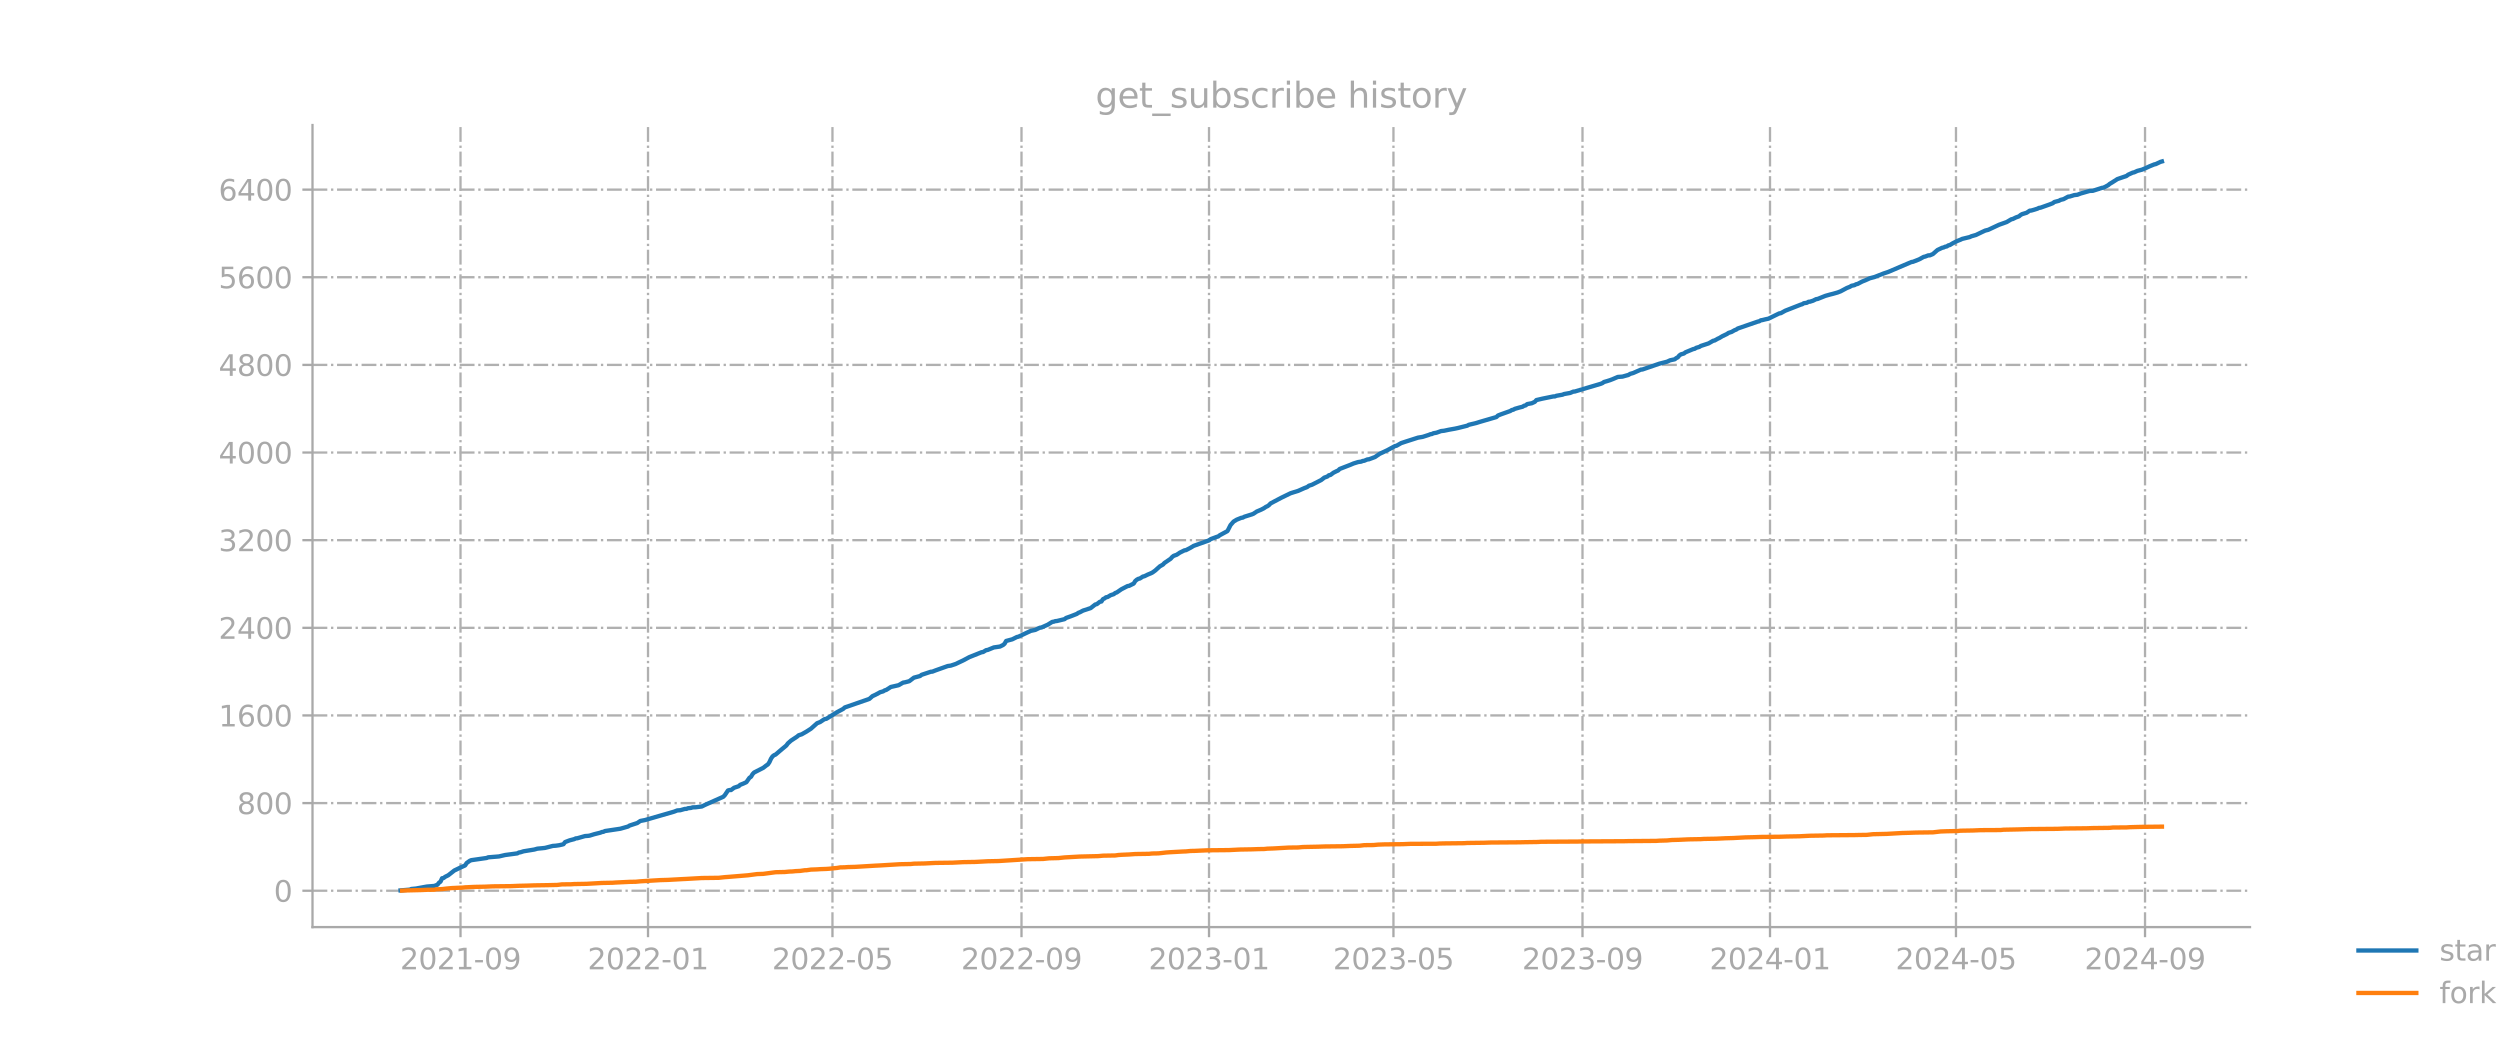 <?xml version="1.0" encoding="utf-8" standalone="no"?>
<!DOCTYPE svg PUBLIC "-//W3C//DTD SVG 1.1//EN"
  "http://www.w3.org/Graphics/SVG/1.1/DTD/svg11.dtd">
<svg xmlns:xlink="http://www.w3.org/1999/xlink" width="864pt" height="360pt" viewBox="0 0 864 360" xmlns="http://www.w3.org/2000/svg" version="1.1">
 <defs>
  <style type="text/css">*{stroke-linejoin: round; stroke-linecap: butt}</style>
 </defs>
 <g id="figure_1">
  <g id="patch_1">
   <path d="M 0 360 
L 864 360 
L 864 0 
L 0 0 
L 0 360 
z
" style="fill: none; opacity: 0"/>
  </g>
  <g id="axes_1">
   <g id="patch_2">
    <path d="M 108 320.4 
L 777.6 320.4 
L 777.6 43.2 
L 108 43.2 
L 108 320.4 
z
" style="fill: none; opacity: 0"/>
   </g>
   <g id="matplotlib.axis_1">
    <g id="xtick_1">
     <g id="line2d_1">
      <path d="M 159.152 320.4 
L 159.152 43.2 
" clip-path="url(#p09738b1ac0)" style="fill: none; stroke-dasharray: 5.12,1.28,0.8,1.28; stroke-dashoffset: 0; stroke: #b0b0b0; stroke-width: 0.8"/>
     </g>
     <g id="line2d_2">
      <defs>
       <path id="mf376a7ff3a" d="M 0 0 
L 0 3.5 
" style="stroke: #a9a9a9; stroke-width: 0.8"/>
      </defs>
      <g>
       <use xlink:href="#mf376a7ff3a" x="159.152" y="320.4" style="fill: #a9a9a9; stroke: #a9a9a9; stroke-width: 0.8"/>
      </g>
     </g>
     <g id="text_1">
      <!-- 2021-09 -->
      <g style="fill: #a9a9a9" transform="translate(138.261 334.998) scale(0.1 -0.1)">
       <defs>
        <path id="DejaVuSans-32" d="M 1228 531 
L 3431 531 
L 3431 0 
L 469 0 
L 469 531 
Q 828 903 1448 1529 
Q 2069 2156 2228 2338 
Q 2531 2678 2651 2914 
Q 2772 3150 2772 3378 
Q 2772 3750 2511 3984 
Q 2250 4219 1831 4219 
Q 1534 4219 1204 4116 
Q 875 4013 500 3803 
L 500 4441 
Q 881 4594 1212 4672 
Q 1544 4750 1819 4750 
Q 2544 4750 2975 4387 
Q 3406 4025 3406 3419 
Q 3406 3131 3298 2873 
Q 3191 2616 2906 2266 
Q 2828 2175 2409 1742 
Q 1991 1309 1228 531 
z
" transform="scale(0.016)"/>
        <path id="DejaVuSans-30" d="M 2034 4250 
Q 1547 4250 1301 3770 
Q 1056 3291 1056 2328 
Q 1056 1369 1301 889 
Q 1547 409 2034 409 
Q 2525 409 2770 889 
Q 3016 1369 3016 2328 
Q 3016 3291 2770 3770 
Q 2525 4250 2034 4250 
z
M 2034 4750 
Q 2819 4750 3233 4129 
Q 3647 3509 3647 2328 
Q 3647 1150 3233 529 
Q 2819 -91 2034 -91 
Q 1250 -91 836 529 
Q 422 1150 422 2328 
Q 422 3509 836 4129 
Q 1250 4750 2034 4750 
z
" transform="scale(0.016)"/>
        <path id="DejaVuSans-31" d="M 794 531 
L 1825 531 
L 1825 4091 
L 703 3866 
L 703 4441 
L 1819 4666 
L 2450 4666 
L 2450 531 
L 3481 531 
L 3481 0 
L 794 0 
L 794 531 
z
" transform="scale(0.016)"/>
        <path id="DejaVuSans-2d" d="M 313 2009 
L 1997 2009 
L 1997 1497 
L 313 1497 
L 313 2009 
z
" transform="scale(0.016)"/>
        <path id="DejaVuSans-39" d="M 703 97 
L 703 672 
Q 941 559 1184 500 
Q 1428 441 1663 441 
Q 2288 441 2617 861 
Q 2947 1281 2994 2138 
Q 2813 1869 2534 1725 
Q 2256 1581 1919 1581 
Q 1219 1581 811 2004 
Q 403 2428 403 3163 
Q 403 3881 828 4315 
Q 1253 4750 1959 4750 
Q 2769 4750 3195 4129 
Q 3622 3509 3622 2328 
Q 3622 1225 3098 567 
Q 2575 -91 1691 -91 
Q 1453 -91 1209 -44 
Q 966 3 703 97 
z
M 1959 2075 
Q 2384 2075 2632 2365 
Q 2881 2656 2881 3163 
Q 2881 3666 2632 3958 
Q 2384 4250 1959 4250 
Q 1534 4250 1286 3958 
Q 1038 3666 1038 3163 
Q 1038 2656 1286 2365 
Q 1534 2075 1959 2075 
z
" transform="scale(0.016)"/>
       </defs>
       <use xlink:href="#DejaVuSans-32"/>
       <use xlink:href="#DejaVuSans-30" x="63.623"/>
       <use xlink:href="#DejaVuSans-32" x="127.246"/>
       <use xlink:href="#DejaVuSans-31" x="190.869"/>
       <use xlink:href="#DejaVuSans-2d" x="254.492"/>
       <use xlink:href="#DejaVuSans-30" x="290.576"/>
       <use xlink:href="#DejaVuSans-39" x="354.199"/>
      </g>
     </g>
    </g>
    <g id="xtick_2">
     <g id="line2d_3">
      <path d="M 223.956 320.4 
L 223.956 43.2 
" clip-path="url(#p09738b1ac0)" style="fill: none; stroke-dasharray: 5.12,1.28,0.8,1.28; stroke-dashoffset: 0; stroke: #b0b0b0; stroke-width: 0.8"/>
     </g>
     <g id="line2d_4">
      <g>
       <use xlink:href="#mf376a7ff3a" x="223.956" y="320.4" style="fill: #a9a9a9; stroke: #a9a9a9; stroke-width: 0.8"/>
      </g>
     </g>
     <g id="text_2">
      <!-- 2022-01 -->
      <g style="fill: #a9a9a9" transform="translate(203.064 334.998) scale(0.1 -0.1)">
       <use xlink:href="#DejaVuSans-32"/>
       <use xlink:href="#DejaVuSans-30" x="63.623"/>
       <use xlink:href="#DejaVuSans-32" x="127.246"/>
       <use xlink:href="#DejaVuSans-32" x="190.869"/>
       <use xlink:href="#DejaVuSans-2d" x="254.492"/>
       <use xlink:href="#DejaVuSans-30" x="290.576"/>
       <use xlink:href="#DejaVuSans-31" x="354.199"/>
      </g>
     </g>
    </g>
    <g id="xtick_3">
     <g id="line2d_5">
      <path d="M 287.697 320.4 
L 287.697 43.2 
" clip-path="url(#p09738b1ac0)" style="fill: none; stroke-dasharray: 5.12,1.28,0.8,1.28; stroke-dashoffset: 0; stroke: #b0b0b0; stroke-width: 0.8"/>
     </g>
     <g id="line2d_6">
      <g>
       <use xlink:href="#mf376a7ff3a" x="287.697" y="320.4" style="fill: #a9a9a9; stroke: #a9a9a9; stroke-width: 0.8"/>
      </g>
     </g>
     <g id="text_3">
      <!-- 2022-05 -->
      <g style="fill: #a9a9a9" transform="translate(266.805 334.998) scale(0.1 -0.1)">
       <defs>
        <path id="DejaVuSans-35" d="M 691 4666 
L 3169 4666 
L 3169 4134 
L 1269 4134 
L 1269 2991 
Q 1406 3038 1543 3061 
Q 1681 3084 1819 3084 
Q 2600 3084 3056 2656 
Q 3513 2228 3513 1497 
Q 3513 744 3044 326 
Q 2575 -91 1722 -91 
Q 1428 -91 1123 -41 
Q 819 9 494 109 
L 494 744 
Q 775 591 1075 516 
Q 1375 441 1709 441 
Q 2250 441 2565 725 
Q 2881 1009 2881 1497 
Q 2881 1984 2565 2268 
Q 2250 2553 1709 2553 
Q 1456 2553 1204 2497 
Q 953 2441 691 2322 
L 691 4666 
z
" transform="scale(0.016)"/>
       </defs>
       <use xlink:href="#DejaVuSans-32"/>
       <use xlink:href="#DejaVuSans-30" x="63.623"/>
       <use xlink:href="#DejaVuSans-32" x="127.246"/>
       <use xlink:href="#DejaVuSans-32" x="190.869"/>
       <use xlink:href="#DejaVuSans-2d" x="254.492"/>
       <use xlink:href="#DejaVuSans-30" x="290.576"/>
       <use xlink:href="#DejaVuSans-35" x="354.199"/>
      </g>
     </g>
    </g>
    <g id="xtick_4">
     <g id="line2d_7">
      <path d="M 353.031 320.4 
L 353.031 43.2 
" clip-path="url(#p09738b1ac0)" style="fill: none; stroke-dasharray: 5.12,1.28,0.8,1.28; stroke-dashoffset: 0; stroke: #b0b0b0; stroke-width: 0.8"/>
     </g>
     <g id="line2d_8">
      <g>
       <use xlink:href="#mf376a7ff3a" x="353.031" y="320.4" style="fill: #a9a9a9; stroke: #a9a9a9; stroke-width: 0.8"/>
      </g>
     </g>
     <g id="text_4">
      <!-- 2022-09 -->
      <g style="fill: #a9a9a9" transform="translate(332.14 334.998) scale(0.1 -0.1)">
       <use xlink:href="#DejaVuSans-32"/>
       <use xlink:href="#DejaVuSans-30" x="63.623"/>
       <use xlink:href="#DejaVuSans-32" x="127.246"/>
       <use xlink:href="#DejaVuSans-32" x="190.869"/>
       <use xlink:href="#DejaVuSans-2d" x="254.492"/>
       <use xlink:href="#DejaVuSans-30" x="290.576"/>
       <use xlink:href="#DejaVuSans-39" x="354.199"/>
      </g>
     </g>
    </g>
    <g id="xtick_5">
     <g id="line2d_9">
      <path d="M 417.835 320.4 
L 417.835 43.2 
" clip-path="url(#p09738b1ac0)" style="fill: none; stroke-dasharray: 5.12,1.28,0.8,1.28; stroke-dashoffset: 0; stroke: #b0b0b0; stroke-width: 0.8"/>
     </g>
     <g id="line2d_10">
      <g>
       <use xlink:href="#mf376a7ff3a" x="417.835" y="320.4" style="fill: #a9a9a9; stroke: #a9a9a9; stroke-width: 0.8"/>
      </g>
     </g>
     <g id="text_5">
      <!-- 2023-01 -->
      <g style="fill: #a9a9a9" transform="translate(396.943 334.998) scale(0.1 -0.1)">
       <defs>
        <path id="DejaVuSans-33" d="M 2597 2516 
Q 3050 2419 3304 2112 
Q 3559 1806 3559 1356 
Q 3559 666 3084 287 
Q 2609 -91 1734 -91 
Q 1441 -91 1130 -33 
Q 819 25 488 141 
L 488 750 
Q 750 597 1062 519 
Q 1375 441 1716 441 
Q 2309 441 2620 675 
Q 2931 909 2931 1356 
Q 2931 1769 2642 2001 
Q 2353 2234 1838 2234 
L 1294 2234 
L 1294 2753 
L 1863 2753 
Q 2328 2753 2575 2939 
Q 2822 3125 2822 3475 
Q 2822 3834 2567 4026 
Q 2313 4219 1838 4219 
Q 1578 4219 1281 4162 
Q 984 4106 628 3988 
L 628 4550 
Q 988 4650 1302 4700 
Q 1616 4750 1894 4750 
Q 2613 4750 3031 4423 
Q 3450 4097 3450 3541 
Q 3450 3153 3228 2886 
Q 3006 2619 2597 2516 
z
" transform="scale(0.016)"/>
       </defs>
       <use xlink:href="#DejaVuSans-32"/>
       <use xlink:href="#DejaVuSans-30" x="63.623"/>
       <use xlink:href="#DejaVuSans-32" x="127.246"/>
       <use xlink:href="#DejaVuSans-33" x="190.869"/>
       <use xlink:href="#DejaVuSans-2d" x="254.492"/>
       <use xlink:href="#DejaVuSans-30" x="290.576"/>
       <use xlink:href="#DejaVuSans-31" x="354.199"/>
      </g>
     </g>
    </g>
    <g id="xtick_6">
     <g id="line2d_11">
      <path d="M 481.576 320.4 
L 481.576 43.2 
" clip-path="url(#p09738b1ac0)" style="fill: none; stroke-dasharray: 5.12,1.28,0.8,1.28; stroke-dashoffset: 0; stroke: #b0b0b0; stroke-width: 0.8"/>
     </g>
     <g id="line2d_12">
      <g>
       <use xlink:href="#mf376a7ff3a" x="481.576" y="320.4" style="fill: #a9a9a9; stroke: #a9a9a9; stroke-width: 0.8"/>
      </g>
     </g>
     <g id="text_6">
      <!-- 2023-05 -->
      <g style="fill: #a9a9a9" transform="translate(460.684 334.998) scale(0.1 -0.1)">
       <use xlink:href="#DejaVuSans-32"/>
       <use xlink:href="#DejaVuSans-30" x="63.623"/>
       <use xlink:href="#DejaVuSans-32" x="127.246"/>
       <use xlink:href="#DejaVuSans-33" x="190.869"/>
       <use xlink:href="#DejaVuSans-2d" x="254.492"/>
       <use xlink:href="#DejaVuSans-30" x="290.576"/>
       <use xlink:href="#DejaVuSans-35" x="354.199"/>
      </g>
     </g>
    </g>
    <g id="xtick_7">
     <g id="line2d_13">
      <path d="M 546.91 320.4 
L 546.91 43.2 
" clip-path="url(#p09738b1ac0)" style="fill: none; stroke-dasharray: 5.12,1.28,0.8,1.28; stroke-dashoffset: 0; stroke: #b0b0b0; stroke-width: 0.8"/>
     </g>
     <g id="line2d_14">
      <g>
       <use xlink:href="#mf376a7ff3a" x="546.91" y="320.4" style="fill: #a9a9a9; stroke: #a9a9a9; stroke-width: 0.8"/>
      </g>
     </g>
     <g id="text_7">
      <!-- 2023-09 -->
      <g style="fill: #a9a9a9" transform="translate(526.019 334.998) scale(0.1 -0.1)">
       <use xlink:href="#DejaVuSans-32"/>
       <use xlink:href="#DejaVuSans-30" x="63.623"/>
       <use xlink:href="#DejaVuSans-32" x="127.246"/>
       <use xlink:href="#DejaVuSans-33" x="190.869"/>
       <use xlink:href="#DejaVuSans-2d" x="254.492"/>
       <use xlink:href="#DejaVuSans-30" x="290.576"/>
       <use xlink:href="#DejaVuSans-39" x="354.199"/>
      </g>
     </g>
    </g>
    <g id="xtick_8">
     <g id="line2d_15">
      <path d="M 611.714 320.4 
L 611.714 43.2 
" clip-path="url(#p09738b1ac0)" style="fill: none; stroke-dasharray: 5.12,1.28,0.8,1.28; stroke-dashoffset: 0; stroke: #b0b0b0; stroke-width: 0.8"/>
     </g>
     <g id="line2d_16">
      <g>
       <use xlink:href="#mf376a7ff3a" x="611.714" y="320.4" style="fill: #a9a9a9; stroke: #a9a9a9; stroke-width: 0.8"/>
      </g>
     </g>
     <g id="text_8">
      <!-- 2024-01 -->
      <g style="fill: #a9a9a9" transform="translate(590.822 334.998) scale(0.1 -0.1)">
       <defs>
        <path id="DejaVuSans-34" d="M 2419 4116 
L 825 1625 
L 2419 1625 
L 2419 4116 
z
M 2253 4666 
L 3047 4666 
L 3047 1625 
L 3713 1625 
L 3713 1100 
L 3047 1100 
L 3047 0 
L 2419 0 
L 2419 1100 
L 313 1100 
L 313 1709 
L 2253 4666 
z
" transform="scale(0.016)"/>
       </defs>
       <use xlink:href="#DejaVuSans-32"/>
       <use xlink:href="#DejaVuSans-30" x="63.623"/>
       <use xlink:href="#DejaVuSans-32" x="127.246"/>
       <use xlink:href="#DejaVuSans-34" x="190.869"/>
       <use xlink:href="#DejaVuSans-2d" x="254.492"/>
       <use xlink:href="#DejaVuSans-30" x="290.576"/>
       <use xlink:href="#DejaVuSans-31" x="354.199"/>
      </g>
     </g>
    </g>
    <g id="xtick_9">
     <g id="line2d_17">
      <path d="M 675.986 320.4 
L 675.986 43.2 
" clip-path="url(#p09738b1ac0)" style="fill: none; stroke-dasharray: 5.12,1.28,0.8,1.28; stroke-dashoffset: 0; stroke: #b0b0b0; stroke-width: 0.8"/>
     </g>
     <g id="line2d_18">
      <g>
       <use xlink:href="#mf376a7ff3a" x="675.986" y="320.4" style="fill: #a9a9a9; stroke: #a9a9a9; stroke-width: 0.8"/>
      </g>
     </g>
     <g id="text_9">
      <!-- 2024-05 -->
      <g style="fill: #a9a9a9" transform="translate(655.095 334.998) scale(0.1 -0.1)">
       <use xlink:href="#DejaVuSans-32"/>
       <use xlink:href="#DejaVuSans-30" x="63.623"/>
       <use xlink:href="#DejaVuSans-32" x="127.246"/>
       <use xlink:href="#DejaVuSans-34" x="190.869"/>
       <use xlink:href="#DejaVuSans-2d" x="254.492"/>
       <use xlink:href="#DejaVuSans-30" x="290.576"/>
       <use xlink:href="#DejaVuSans-35" x="354.199"/>
      </g>
     </g>
    </g>
    <g id="xtick_10">
     <g id="line2d_19">
      <path d="M 741.321 320.4 
L 741.321 43.2 
" clip-path="url(#p09738b1ac0)" style="fill: none; stroke-dasharray: 5.12,1.28,0.8,1.28; stroke-dashoffset: 0; stroke: #b0b0b0; stroke-width: 0.8"/>
     </g>
     <g id="line2d_20">
      <g>
       <use xlink:href="#mf376a7ff3a" x="741.321" y="320.4" style="fill: #a9a9a9; stroke: #a9a9a9; stroke-width: 0.8"/>
      </g>
     </g>
     <g id="text_10">
      <!-- 2024-09 -->
      <g style="fill: #a9a9a9" transform="translate(720.429 334.998) scale(0.1 -0.1)">
       <use xlink:href="#DejaVuSans-32"/>
       <use xlink:href="#DejaVuSans-30" x="63.623"/>
       <use xlink:href="#DejaVuSans-32" x="127.246"/>
       <use xlink:href="#DejaVuSans-34" x="190.869"/>
       <use xlink:href="#DejaVuSans-2d" x="254.492"/>
       <use xlink:href="#DejaVuSans-30" x="290.576"/>
       <use xlink:href="#DejaVuSans-39" x="354.199"/>
      </g>
     </g>
    </g>
   </g>
   <g id="matplotlib.axis_2">
    <g id="ytick_1">
     <g id="line2d_21">
      <path d="M 108 307.838 
L 777.6 307.838 
" clip-path="url(#p09738b1ac0)" style="fill: none; stroke-dasharray: 5.12,1.28,0.8,1.28; stroke-dashoffset: 0; stroke: #b0b0b0; stroke-width: 0.8"/>
     </g>
     <g id="line2d_22">
      <defs>
       <path id="mb1eec33c22" d="M 0 0 
L -3.5 0 
" style="stroke: #a9a9a9; stroke-width: 0.8"/>
      </defs>
      <g>
       <use xlink:href="#mb1eec33c22" x="108" y="307.838" style="fill: #a9a9a9; stroke: #a9a9a9; stroke-width: 0.8"/>
      </g>
     </g>
     <g id="text_11">
      <!-- 0 -->
      <g style="fill: #a9a9a9" transform="translate(94.638 311.637) scale(0.1 -0.1)">
       <use xlink:href="#DejaVuSans-30"/>
      </g>
     </g>
    </g>
    <g id="ytick_2">
     <g id="line2d_23">
      <path d="M 108 277.549 
L 777.6 277.549 
" clip-path="url(#p09738b1ac0)" style="fill: none; stroke-dasharray: 5.12,1.28,0.8,1.28; stroke-dashoffset: 0; stroke: #b0b0b0; stroke-width: 0.8"/>
     </g>
     <g id="line2d_24">
      <g>
       <use xlink:href="#mb1eec33c22" x="108" y="277.549" style="fill: #a9a9a9; stroke: #a9a9a9; stroke-width: 0.8"/>
      </g>
     </g>
     <g id="text_12">
      <!-- 800 -->
      <g style="fill: #a9a9a9" transform="translate(81.912 281.349) scale(0.1 -0.1)">
       <defs>
        <path id="DejaVuSans-38" d="M 2034 2216 
Q 1584 2216 1326 1975 
Q 1069 1734 1069 1313 
Q 1069 891 1326 650 
Q 1584 409 2034 409 
Q 2484 409 2743 651 
Q 3003 894 3003 1313 
Q 3003 1734 2745 1975 
Q 2488 2216 2034 2216 
z
M 1403 2484 
Q 997 2584 770 2862 
Q 544 3141 544 3541 
Q 544 4100 942 4425 
Q 1341 4750 2034 4750 
Q 2731 4750 3128 4425 
Q 3525 4100 3525 3541 
Q 3525 3141 3298 2862 
Q 3072 2584 2669 2484 
Q 3125 2378 3379 2068 
Q 3634 1759 3634 1313 
Q 3634 634 3220 271 
Q 2806 -91 2034 -91 
Q 1263 -91 848 271 
Q 434 634 434 1313 
Q 434 1759 690 2068 
Q 947 2378 1403 2484 
z
M 1172 3481 
Q 1172 3119 1398 2916 
Q 1625 2713 2034 2713 
Q 2441 2713 2670 2916 
Q 2900 3119 2900 3481 
Q 2900 3844 2670 4047 
Q 2441 4250 2034 4250 
Q 1625 4250 1398 4047 
Q 1172 3844 1172 3481 
z
" transform="scale(0.016)"/>
       </defs>
       <use xlink:href="#DejaVuSans-38"/>
       <use xlink:href="#DejaVuSans-30" x="63.623"/>
       <use xlink:href="#DejaVuSans-30" x="127.246"/>
      </g>
     </g>
    </g>
    <g id="ytick_3">
     <g id="line2d_25">
      <path d="M 108 247.261 
L 777.6 247.261 
" clip-path="url(#p09738b1ac0)" style="fill: none; stroke-dasharray: 5.12,1.28,0.8,1.28; stroke-dashoffset: 0; stroke: #b0b0b0; stroke-width: 0.8"/>
     </g>
     <g id="line2d_26">
      <g>
       <use xlink:href="#mb1eec33c22" x="108" y="247.261" style="fill: #a9a9a9; stroke: #a9a9a9; stroke-width: 0.8"/>
      </g>
     </g>
     <g id="text_13">
      <!-- 1600 -->
      <g style="fill: #a9a9a9" transform="translate(75.55 251.06) scale(0.1 -0.1)">
       <defs>
        <path id="DejaVuSans-36" d="M 2113 2584 
Q 1688 2584 1439 2293 
Q 1191 2003 1191 1497 
Q 1191 994 1439 701 
Q 1688 409 2113 409 
Q 2538 409 2786 701 
Q 3034 994 3034 1497 
Q 3034 2003 2786 2293 
Q 2538 2584 2113 2584 
z
M 3366 4563 
L 3366 3988 
Q 3128 4100 2886 4159 
Q 2644 4219 2406 4219 
Q 1781 4219 1451 3797 
Q 1122 3375 1075 2522 
Q 1259 2794 1537 2939 
Q 1816 3084 2150 3084 
Q 2853 3084 3261 2657 
Q 3669 2231 3669 1497 
Q 3669 778 3244 343 
Q 2819 -91 2113 -91 
Q 1303 -91 875 529 
Q 447 1150 447 2328 
Q 447 3434 972 4092 
Q 1497 4750 2381 4750 
Q 2619 4750 2861 4703 
Q 3103 4656 3366 4563 
z
" transform="scale(0.016)"/>
       </defs>
       <use xlink:href="#DejaVuSans-31"/>
       <use xlink:href="#DejaVuSans-36" x="63.623"/>
       <use xlink:href="#DejaVuSans-30" x="127.246"/>
       <use xlink:href="#DejaVuSans-30" x="190.869"/>
      </g>
     </g>
    </g>
    <g id="ytick_4">
     <g id="line2d_27">
      <path d="M 108 216.972 
L 777.6 216.972 
" clip-path="url(#p09738b1ac0)" style="fill: none; stroke-dasharray: 5.12,1.28,0.8,1.28; stroke-dashoffset: 0; stroke: #b0b0b0; stroke-width: 0.8"/>
     </g>
     <g id="line2d_28">
      <g>
       <use xlink:href="#mb1eec33c22" x="108" y="216.972" style="fill: #a9a9a9; stroke: #a9a9a9; stroke-width: 0.8"/>
      </g>
     </g>
     <g id="text_14">
      <!-- 2400 -->
      <g style="fill: #a9a9a9" transform="translate(75.55 220.772) scale(0.1 -0.1)">
       <use xlink:href="#DejaVuSans-32"/>
       <use xlink:href="#DejaVuSans-34" x="63.623"/>
       <use xlink:href="#DejaVuSans-30" x="127.246"/>
       <use xlink:href="#DejaVuSans-30" x="190.869"/>
      </g>
     </g>
    </g>
    <g id="ytick_5">
     <g id="line2d_29">
      <path d="M 108 186.684 
L 777.6 186.684 
" clip-path="url(#p09738b1ac0)" style="fill: none; stroke-dasharray: 5.12,1.28,0.8,1.28; stroke-dashoffset: 0; stroke: #b0b0b0; stroke-width: 0.8"/>
     </g>
     <g id="line2d_30">
      <g>
       <use xlink:href="#mb1eec33c22" x="108" y="186.684" style="fill: #a9a9a9; stroke: #a9a9a9; stroke-width: 0.8"/>
      </g>
     </g>
     <g id="text_15">
      <!-- 3200 -->
      <g style="fill: #a9a9a9" transform="translate(75.55 190.483) scale(0.1 -0.1)">
       <use xlink:href="#DejaVuSans-33"/>
       <use xlink:href="#DejaVuSans-32" x="63.623"/>
       <use xlink:href="#DejaVuSans-30" x="127.246"/>
       <use xlink:href="#DejaVuSans-30" x="190.869"/>
      </g>
     </g>
    </g>
    <g id="ytick_6">
     <g id="line2d_31">
      <path d="M 108 156.396 
L 777.6 156.396 
" clip-path="url(#p09738b1ac0)" style="fill: none; stroke-dasharray: 5.12,1.28,0.8,1.28; stroke-dashoffset: 0; stroke: #b0b0b0; stroke-width: 0.8"/>
     </g>
     <g id="line2d_32">
      <g>
       <use xlink:href="#mb1eec33c22" x="108" y="156.396" style="fill: #a9a9a9; stroke: #a9a9a9; stroke-width: 0.8"/>
      </g>
     </g>
     <g id="text_16">
      <!-- 4000 -->
      <g style="fill: #a9a9a9" transform="translate(75.55 160.195) scale(0.1 -0.1)">
       <use xlink:href="#DejaVuSans-34"/>
       <use xlink:href="#DejaVuSans-30" x="63.623"/>
       <use xlink:href="#DejaVuSans-30" x="127.246"/>
       <use xlink:href="#DejaVuSans-30" x="190.869"/>
      </g>
     </g>
    </g>
    <g id="ytick_7">
     <g id="line2d_33">
      <path d="M 108 126.107 
L 777.6 126.107 
" clip-path="url(#p09738b1ac0)" style="fill: none; stroke-dasharray: 5.12,1.28,0.8,1.28; stroke-dashoffset: 0; stroke: #b0b0b0; stroke-width: 0.8"/>
     </g>
     <g id="line2d_34">
      <g>
       <use xlink:href="#mb1eec33c22" x="108" y="126.107" style="fill: #a9a9a9; stroke: #a9a9a9; stroke-width: 0.8"/>
      </g>
     </g>
     <g id="text_17">
      <!-- 4800 -->
      <g style="fill: #a9a9a9" transform="translate(75.55 129.906) scale(0.1 -0.1)">
       <use xlink:href="#DejaVuSans-34"/>
       <use xlink:href="#DejaVuSans-38" x="63.623"/>
       <use xlink:href="#DejaVuSans-30" x="127.246"/>
       <use xlink:href="#DejaVuSans-30" x="190.869"/>
      </g>
     </g>
    </g>
    <g id="ytick_8">
     <g id="line2d_35">
      <path d="M 108 95.819 
L 777.6 95.819 
" clip-path="url(#p09738b1ac0)" style="fill: none; stroke-dasharray: 5.12,1.28,0.8,1.28; stroke-dashoffset: 0; stroke: #b0b0b0; stroke-width: 0.8"/>
     </g>
     <g id="line2d_36">
      <g>
       <use xlink:href="#mb1eec33c22" x="108" y="95.819" style="fill: #a9a9a9; stroke: #a9a9a9; stroke-width: 0.8"/>
      </g>
     </g>
     <g id="text_18">
      <!-- 5600 -->
      <g style="fill: #a9a9a9" transform="translate(75.55 99.618) scale(0.1 -0.1)">
       <use xlink:href="#DejaVuSans-35"/>
       <use xlink:href="#DejaVuSans-36" x="63.623"/>
       <use xlink:href="#DejaVuSans-30" x="127.246"/>
       <use xlink:href="#DejaVuSans-30" x="190.869"/>
      </g>
     </g>
    </g>
    <g id="ytick_9">
     <g id="line2d_37">
      <path d="M 108 65.53 
L 777.6 65.53 
" clip-path="url(#p09738b1ac0)" style="fill: none; stroke-dasharray: 5.12,1.28,0.8,1.28; stroke-dashoffset: 0; stroke: #b0b0b0; stroke-width: 0.8"/>
     </g>
     <g id="line2d_38">
      <g>
       <use xlink:href="#mb1eec33c22" x="108" y="65.53" style="fill: #a9a9a9; stroke: #a9a9a9; stroke-width: 0.8"/>
      </g>
     </g>
     <g id="text_19">
      <!-- 6400 -->
      <g style="fill: #a9a9a9" transform="translate(75.55 69.329) scale(0.1 -0.1)">
       <use xlink:href="#DejaVuSans-36"/>
       <use xlink:href="#DejaVuSans-34" x="63.623"/>
       <use xlink:href="#DejaVuSans-30" x="127.246"/>
       <use xlink:href="#DejaVuSans-30" x="190.869"/>
      </g>
     </g>
    </g>
   </g>
   <g id="line2d_39">
    <path d="M 138.436 307.724 
L 141.623 307.459 
L 142.155 307.232 
L 143.748 307.081 
L 147.466 306.399 
L 150.122 306.172 
L 151.185 305.756 
L 151.716 305.074 
L 152.247 304.695 
L 152.778 303.522 
L 153.309 303.446 
L 153.84 303.03 
L 154.903 302.5 
L 157.028 300.834 
L 159.152 299.811 
L 160.746 299.092 
L 161.277 298.259 
L 162.339 297.502 
L 162.87 297.275 
L 168.182 296.518 
L 168.713 296.29 
L 172.432 295.988 
L 174.556 295.495 
L 178.806 294.927 
L 179.337 294.625 
L 179.868 294.549 
L 180.93 294.208 
L 184.649 293.602 
L 185.711 293.299 
L 187.305 293.148 
L 188.367 293.034 
L 191.023 292.353 
L 192.085 292.277 
L 193.147 292.126 
L 194.21 291.899 
L 194.741 291.747 
L 195.272 291.028 
L 196.866 290.422 
L 198.459 290.006 
L 198.99 289.741 
L 199.522 289.703 
L 202.177 288.945 
L 203.24 288.87 
L 203.771 288.794 
L 205.364 288.302 
L 207.489 287.772 
L 208.02 287.545 
L 208.552 287.469 
L 209.083 287.204 
L 214.394 286.409 
L 217.05 285.652 
L 217.582 285.311 
L 220.237 284.44 
L 221.3 283.721 
L 222.893 283.418 
L 232.986 280.503 
L 234.048 280.086 
L 235.11 280.01 
L 236.704 279.556 
L 237.235 279.556 
L 237.766 279.329 
L 238.829 279.215 
L 239.36 279.026 
L 240.422 278.988 
L 242.547 278.723 
L 243.609 278.193 
L 249.983 275.353 
L 250.514 274.786 
L 251.577 273.195 
L 252.108 273.044 
L 252.639 273.044 
L 253.701 272.249 
L 255.295 271.719 
L 255.826 271.227 
L 256.889 270.81 
L 257.951 270.318 
L 259.013 268.804 
L 259.544 268.463 
L 260.076 267.554 
L 260.607 266.986 
L 263.794 265.358 
L 264.856 264.525 
L 265.387 264.185 
L 265.919 263.39 
L 266.45 262.216 
L 266.981 261.421 
L 267.512 261.004 
L 268.043 260.777 
L 270.168 258.96 
L 271.23 258.089 
L 271.761 257.635 
L 272.293 256.915 
L 273.355 255.969 
L 275.48 254.568 
L 276.011 254.114 
L 277.073 253.773 
L 278.667 252.864 
L 280.26 251.842 
L 282.385 249.949 
L 283.447 249.533 
L 284.51 248.813 
L 285.041 248.51 
L 285.572 248.435 
L 289.29 246.125 
L 291.415 244.989 
L 291.946 244.497 
L 300.445 241.544 
L 301.507 240.597 
L 302.57 240.105 
L 303.632 239.537 
L 304.163 239.234 
L 305.226 238.932 
L 305.757 238.591 
L 306.288 238.439 
L 307.881 237.417 
L 310.537 236.811 
L 312.131 235.903 
L 312.662 235.827 
L 313.724 235.562 
L 314.255 235.411 
L 315.849 234.199 
L 317.974 233.631 
L 318.505 233.215 
L 321.692 232.155 
L 322.223 232.117 
L 323.285 231.7 
L 327.535 230.186 
L 328.597 230.034 
L 330.191 229.504 
L 332.847 228.255 
L 334.971 227.119 
L 339.221 225.415 
L 339.752 225.34 
L 340.814 224.696 
L 341.345 224.62 
L 343.47 223.75 
L 345.595 223.447 
L 346.657 222.917 
L 347.188 222.462 
L 347.72 221.516 
L 349.844 220.948 
L 351.438 220.153 
L 351.969 220.039 
L 356.218 218.033 
L 357.812 217.692 
L 358.874 217.162 
L 359.405 216.935 
L 359.937 216.859 
L 362.061 215.912 
L 363.655 214.928 
L 364.186 214.852 
L 364.717 214.663 
L 365.248 214.625 
L 367.904 213.981 
L 368.435 213.565 
L 370.029 212.997 
L 372.154 212.164 
L 372.685 211.786 
L 373.216 211.596 
L 374.278 211.028 
L 376.934 210.158 
L 378.528 208.908 
L 379.059 208.795 
L 380.121 207.962 
L 380.652 207.886 
L 381.184 207.053 
L 381.715 206.826 
L 382.246 206.409 
L 382.777 206.334 
L 383.84 205.69 
L 384.902 205.349 
L 385.433 204.933 
L 385.964 204.744 
L 387.558 203.646 
L 389.682 202.548 
L 390.214 202.472 
L 391.807 201.677 
L 392.338 200.806 
L 392.869 200.352 
L 393.401 200.049 
L 393.932 199.935 
L 394.994 199.254 
L 395.525 199.14 
L 396.588 198.61 
L 398.181 197.929 
L 399.244 197.171 
L 400.837 195.733 
L 401.899 195.127 
L 402.431 194.559 
L 404.555 193.12 
L 405.087 192.515 
L 405.618 192.098 
L 406.68 191.719 
L 407.742 191 
L 409.336 190.205 
L 409.867 190.129 
L 411.461 189.296 
L 412.523 188.653 
L 417.835 186.76 
L 418.366 186.343 
L 420.491 185.548 
L 421.022 185.397 
L 421.553 184.98 
L 424.209 183.542 
L 425.271 181.459 
L 426.334 180.248 
L 427.396 179.604 
L 428.989 178.96 
L 429.521 178.885 
L 430.052 178.582 
L 432.708 177.749 
L 433.239 177.522 
L 434.301 176.802 
L 435.895 176.121 
L 436.957 175.553 
L 437.488 175.174 
L 438.019 174.947 
L 438.551 174.569 
L 439.082 174.001 
L 440.144 173.433 
L 442.8 172.032 
L 445.987 170.48 
L 447.049 170.139 
L 448.643 169.647 
L 450.768 168.7 
L 451.83 168.284 
L 452.361 167.867 
L 453.424 167.527 
L 456.611 165.899 
L 457.673 165.066 
L 458.735 164.687 
L 459.266 164.233 
L 459.798 164.157 
L 460.86 163.362 
L 461.922 162.832 
L 462.453 162.605 
L 462.985 162.075 
L 466.703 160.636 
L 467.765 160.182 
L 469.359 159.689 
L 470.421 159.538 
L 470.952 159.311 
L 471.483 159.235 
L 472.546 158.781 
L 473.077 158.743 
L 475.202 157.948 
L 476.795 156.85 
L 479.451 155.6 
L 482.107 154.162 
L 482.638 154.048 
L 484.232 153.14 
L 485.825 152.609 
L 486.888 152.269 
L 489.012 151.587 
L 490.075 151.247 
L 491.668 150.981 
L 493.793 150.3 
L 494.324 150.073 
L 494.855 149.997 
L 495.386 149.732 
L 496.449 149.543 
L 498.042 148.975 
L 499.105 148.861 
L 500.698 148.521 
L 501.76 148.331 
L 502.823 148.142 
L 503.885 147.915 
L 507.072 147.12 
L 507.603 146.817 
L 510.259 146.173 
L 511.322 145.832 
L 517.165 144.129 
L 517.696 143.599 
L 518.758 143.182 
L 521.945 142.046 
L 522.476 141.706 
L 523.008 141.592 
L 523.539 141.289 
L 525.132 140.835 
L 526.195 140.57 
L 526.726 140.229 
L 527.257 140.116 
L 527.788 139.661 
L 529.382 139.358 
L 530.444 138.866 
L 530.975 138.26 
L 533.1 137.768 
L 536.818 137.011 
L 537.349 137.011 
L 537.88 136.784 
L 540.005 136.405 
L 540.536 136.178 
L 542.661 135.799 
L 543.723 135.345 
L 544.255 135.307 
L 553.285 132.619 
L 553.816 132.392 
L 554.347 132.013 
L 555.409 131.71 
L 556.472 131.37 
L 557.534 130.953 
L 559.127 130.272 
L 560.721 130.158 
L 562.846 129.552 
L 563.377 129.212 
L 564.439 128.909 
L 567.095 127.735 
L 567.626 127.697 
L 573.469 125.691 
L 576.125 125.009 
L 577.187 124.517 
L 578.25 124.29 
L 578.781 124.176 
L 579.312 123.76 
L 579.843 123.495 
L 580.374 122.851 
L 580.906 122.472 
L 581.968 122.17 
L 582.499 121.753 
L 585.155 120.655 
L 585.686 120.542 
L 586.217 120.201 
L 587.28 119.898 
L 587.811 119.557 
L 590.467 118.686 
L 592.06 117.778 
L 592.592 117.664 
L 593.654 117.058 
L 594.185 116.831 
L 595.247 116.188 
L 596.841 115.43 
L 597.372 115.052 
L 598.434 114.711 
L 599.497 114.105 
L 600.028 113.916 
L 600.559 113.537 
L 607.464 111.152 
L 607.996 111.039 
L 608.527 110.698 
L 609.058 110.622 
L 610.12 110.357 
L 611.183 110.13 
L 614.901 108.313 
L 615.432 108.237 
L 617.026 107.366 
L 620.213 106.117 
L 622.337 105.284 
L 622.869 105.132 
L 623.4 104.792 
L 624.462 104.64 
L 624.993 104.299 
L 625.524 104.262 
L 626.587 103.921 
L 627.649 103.391 
L 628.18 103.315 
L 630.836 102.255 
L 632.43 101.801 
L 633.492 101.536 
L 635.086 101.081 
L 636.148 100.665 
L 638.273 99.529 
L 639.335 99.112 
L 639.866 98.772 
L 640.929 98.545 
L 641.46 98.242 
L 641.991 98.128 
L 643.584 97.295 
L 644.647 96.879 
L 646.24 96.159 
L 647.834 95.743 
L 651.021 94.494 
L 652.614 93.963 
L 660.582 90.556 
L 661.113 90.48 
L 663.238 89.647 
L 664.831 88.777 
L 665.363 88.663 
L 666.425 88.247 
L 666.956 88.247 
L 668.018 87.792 
L 669.081 86.846 
L 669.612 86.391 
L 671.206 85.634 
L 671.737 85.521 
L 672.268 85.256 
L 672.799 85.18 
L 673.33 84.801 
L 673.861 84.688 
L 674.924 84.044 
L 676.517 83.249 
L 677.58 82.832 
L 678.111 82.567 
L 680.767 81.924 
L 681.298 81.659 
L 682.891 81.204 
L 685.016 80.182 
L 686.078 79.69 
L 687.141 79.425 
L 690.859 77.683 
L 693.515 76.737 
L 695.108 75.79 
L 695.64 75.677 
L 696.702 75.147 
L 697.764 74.768 
L 698.295 74.314 
L 698.827 74.011 
L 700.42 73.519 
L 701.483 72.799 
L 702.014 72.762 
L 703.076 72.459 
L 704.138 72.118 
L 704.67 71.853 
L 705.201 71.777 
L 706.794 71.209 
L 708.388 70.641 
L 709.45 70.225 
L 709.981 69.808 
L 711.575 69.392 
L 712.106 69.089 
L 713.168 68.824 
L 714.762 67.953 
L 715.293 67.915 
L 716.887 67.423 
L 717.949 67.31 
L 719.011 66.893 
L 722.198 65.984 
L 723.261 65.947 
L 726.448 64.924 
L 726.979 64.849 
L 728.572 64.016 
L 729.104 63.561 
L 730.166 62.918 
L 731.76 61.896 
L 734.947 60.798 
L 735.478 60.381 
L 737.071 59.662 
L 737.602 59.548 
L 738.665 59.056 
L 740.258 58.64 
L 741.852 57.958 
L 742.914 57.466 
L 744.508 56.822 
L 745.039 56.709 
L 746.632 55.951 
L 747.164 55.8 
L 747.164 55.8 
" clip-path="url(#p09738b1ac0)" style="fill: none; stroke: #1f77b4; stroke-width: 1.5; stroke-linecap: square"/>
   </g>
   <g id="line2d_40">
    <path d="M 138.968 307.8 
L 140.561 307.724 
L 142.155 307.686 
L 145.342 307.611 
L 147.998 307.497 
L 150.122 307.497 
L 150.653 307.346 
L 152.778 307.27 
L 154.372 307.081 
L 155.965 306.929 
L 159.152 306.778 
L 159.683 306.778 
L 160.746 306.664 
L 163.933 306.513 
L 167.651 306.437 
L 170.307 306.323 
L 176.681 306.248 
L 179.337 306.134 
L 182.524 306.058 
L 184.649 305.983 
L 189.429 305.907 
L 191.023 305.869 
L 192.616 305.831 
L 194.21 305.642 
L 197.397 305.604 
L 198.459 305.528 
L 202.709 305.453 
L 208.02 305.15 
L 211.739 305.074 
L 212.801 304.998 
L 214.394 304.923 
L 217.582 304.771 
L 219.706 304.733 
L 221.3 304.582 
L 228.205 304.165 
L 230.861 304.09 
L 235.642 303.825 
L 237.235 303.749 
L 242.547 303.446 
L 248.39 303.37 
L 250.514 303.143 
L 251.577 303.067 
L 258.482 302.5 
L 261.669 302.083 
L 263.794 302.007 
L 268.043 301.439 
L 271.23 301.364 
L 272.824 301.212 
L 273.886 301.174 
L 274.949 301.061 
L 276.542 300.985 
L 278.136 300.758 
L 278.667 300.758 
L 280.26 300.531 
L 282.385 300.455 
L 283.447 300.379 
L 285.572 300.304 
L 286.634 300.228 
L 289.29 299.963 
L 290.353 299.774 
L 291.946 299.736 
L 293.008 299.66 
L 295.664 299.584 
L 302.57 299.168 
L 304.163 299.092 
L 311.068 298.676 
L 314.787 298.6 
L 315.849 298.486 
L 319.567 298.411 
L 323.285 298.221 
L 329.128 298.146 
L 332.847 297.956 
L 337.096 297.881 
L 341.345 297.653 
L 345.064 297.578 
L 355.156 296.934 
L 360.468 296.858 
L 362.592 296.631 
L 364.186 296.593 
L 365.78 296.555 
L 367.904 296.328 
L 373.216 296.025 
L 376.403 295.95 
L 377.997 295.912 
L 379.59 295.874 
L 381.184 295.722 
L 385.433 295.647 
L 386.495 295.495 
L 387.558 295.42 
L 390.214 295.306 
L 391.276 295.23 
L 392.338 295.155 
L 397.119 295.079 
L 398.181 294.965 
L 400.306 294.927 
L 401.368 294.814 
L 402.962 294.625 
L 404.024 294.549 
L 408.805 294.284 
L 409.867 294.246 
L 411.461 294.094 
L 413.054 294.057 
L 414.648 293.981 
L 417.304 293.867 
L 424.74 293.792 
L 428.458 293.602 
L 432.708 293.527 
L 434.832 293.451 
L 436.957 293.413 
L 438.019 293.299 
L 440.144 293.224 
L 445.456 292.921 
L 448.643 292.883 
L 450.236 292.731 
L 451.83 292.694 
L 455.548 292.618 
L 457.673 292.542 
L 464.047 292.466 
L 466.703 292.353 
L 469.89 292.277 
L 471.483 292.088 
L 474.671 292.05 
L 476.264 291.899 
L 478.389 291.823 
L 484.763 291.747 
L 487.419 291.634 
L 496.449 291.596 
L 497.511 291.52 
L 499.105 291.482 
L 506.01 291.406 
L 507.072 291.331 
L 512.915 291.255 
L 515.04 291.179 
L 525.132 291.103 
L 526.726 291.066 
L 531.506 290.99 
L 532.569 290.914 
L 545.317 290.838 
L 546.91 290.801 
L 561.252 290.725 
L 562.846 290.687 
L 572.407 290.611 
L 573.469 290.536 
L 576.125 290.46 
L 577.719 290.308 
L 580.374 290.233 
L 583.562 290.081 
L 587.811 290.006 
L 588.873 289.93 
L 593.123 289.854 
L 596.31 289.703 
L 598.966 289.627 
L 603.215 289.4 
L 606.402 289.324 
L 608.527 289.248 
L 615.432 289.173 
L 617.557 289.097 
L 621.806 289.021 
L 625.524 288.832 
L 630.305 288.756 
L 631.367 288.68 
L 640.929 288.605 
L 642.522 288.567 
L 645.178 288.529 
L 647.303 288.302 
L 648.896 288.264 
L 652.083 288.188 
L 657.395 287.885 
L 660.051 287.81 
L 662.176 287.734 
L 668.018 287.658 
L 670.674 287.355 
L 672.799 287.28 
L 676.517 287.204 
L 677.58 287.09 
L 681.829 287.015 
L 684.485 286.901 
L 691.39 286.863 
L 692.453 286.75 
L 696.171 286.674 
L 697.764 286.636 
L 700.42 286.56 
L 702.014 286.522 
L 711.044 286.447 
L 713.7 286.333 
L 721.136 286.257 
L 723.261 286.182 
L 729.104 286.106 
L 730.166 285.992 
L 734.947 285.954 
L 736.009 285.879 
L 738.665 285.803 
L 740.258 285.765 
L 747.164 285.689 
L 747.164 285.689 
" clip-path="url(#p09738b1ac0)" style="fill: none; stroke: #ff7f0e; stroke-width: 1.5; stroke-linecap: square"/>
   </g>
   <g id="patch_3">
    <path d="M 108 320.4 
L 108 43.2 
" style="fill: none; stroke: #a9a9a9; stroke-width: 0.8; stroke-linejoin: miter; stroke-linecap: square"/>
   </g>
   <g id="patch_4">
    <path d="M 777.6 320.4 
L 777.6 43.2 
" style="fill: none"/>
   </g>
   <g id="patch_5">
    <path d="M 108 320.4 
L 777.6 320.4 
" style="fill: none; stroke: #a9a9a9; stroke-width: 0.8; stroke-linejoin: miter; stroke-linecap: square"/>
   </g>
   <g id="patch_6">
    <path d="M 108 43.2 
L 777.6 43.2 
" style="fill: none"/>
   </g>
   <g id="text_20">
    <!-- get_subscribe history -->
    <g style="fill: #a9a9a9" transform="translate(378.608 37.2) scale(0.12 -0.12)">
     <defs>
      <path id="DejaVuSans-67" d="M 2906 1791 
Q 2906 2416 2648 2759 
Q 2391 3103 1925 3103 
Q 1463 3103 1205 2759 
Q 947 2416 947 1791 
Q 947 1169 1205 825 
Q 1463 481 1925 481 
Q 2391 481 2648 825 
Q 2906 1169 2906 1791 
z
M 3481 434 
Q 3481 -459 3084 -895 
Q 2688 -1331 1869 -1331 
Q 1566 -1331 1297 -1286 
Q 1028 -1241 775 -1147 
L 775 -588 
Q 1028 -725 1275 -790 
Q 1522 -856 1778 -856 
Q 2344 -856 2625 -561 
Q 2906 -266 2906 331 
L 2906 616 
Q 2728 306 2450 153 
Q 2172 0 1784 0 
Q 1141 0 747 490 
Q 353 981 353 1791 
Q 353 2603 747 3093 
Q 1141 3584 1784 3584 
Q 2172 3584 2450 3431 
Q 2728 3278 2906 2969 
L 2906 3500 
L 3481 3500 
L 3481 434 
z
" transform="scale(0.016)"/>
      <path id="DejaVuSans-65" d="M 3597 1894 
L 3597 1613 
L 953 1613 
Q 991 1019 1311 708 
Q 1631 397 2203 397 
Q 2534 397 2845 478 
Q 3156 559 3463 722 
L 3463 178 
Q 3153 47 2828 -22 
Q 2503 -91 2169 -91 
Q 1331 -91 842 396 
Q 353 884 353 1716 
Q 353 2575 817 3079 
Q 1281 3584 2069 3584 
Q 2775 3584 3186 3129 
Q 3597 2675 3597 1894 
z
M 3022 2063 
Q 3016 2534 2758 2815 
Q 2500 3097 2075 3097 
Q 1594 3097 1305 2825 
Q 1016 2553 972 2059 
L 3022 2063 
z
" transform="scale(0.016)"/>
      <path id="DejaVuSans-74" d="M 1172 4494 
L 1172 3500 
L 2356 3500 
L 2356 3053 
L 1172 3053 
L 1172 1153 
Q 1172 725 1289 603 
Q 1406 481 1766 481 
L 2356 481 
L 2356 0 
L 1766 0 
Q 1100 0 847 248 
Q 594 497 594 1153 
L 594 3053 
L 172 3053 
L 172 3500 
L 594 3500 
L 594 4494 
L 1172 4494 
z
" transform="scale(0.016)"/>
      <path id="DejaVuSans-5f" d="M 3263 -1063 
L 3263 -1509 
L -63 -1509 
L -63 -1063 
L 3263 -1063 
z
" transform="scale(0.016)"/>
      <path id="DejaVuSans-73" d="M 2834 3397 
L 2834 2853 
Q 2591 2978 2328 3040 
Q 2066 3103 1784 3103 
Q 1356 3103 1142 2972 
Q 928 2841 928 2578 
Q 928 2378 1081 2264 
Q 1234 2150 1697 2047 
L 1894 2003 
Q 2506 1872 2764 1633 
Q 3022 1394 3022 966 
Q 3022 478 2636 193 
Q 2250 -91 1575 -91 
Q 1294 -91 989 -36 
Q 684 19 347 128 
L 347 722 
Q 666 556 975 473 
Q 1284 391 1588 391 
Q 1994 391 2212 530 
Q 2431 669 2431 922 
Q 2431 1156 2273 1281 
Q 2116 1406 1581 1522 
L 1381 1569 
Q 847 1681 609 1914 
Q 372 2147 372 2553 
Q 372 3047 722 3315 
Q 1072 3584 1716 3584 
Q 2034 3584 2315 3537 
Q 2597 3491 2834 3397 
z
" transform="scale(0.016)"/>
      <path id="DejaVuSans-75" d="M 544 1381 
L 544 3500 
L 1119 3500 
L 1119 1403 
Q 1119 906 1312 657 
Q 1506 409 1894 409 
Q 2359 409 2629 706 
Q 2900 1003 2900 1516 
L 2900 3500 
L 3475 3500 
L 3475 0 
L 2900 0 
L 2900 538 
Q 2691 219 2414 64 
Q 2138 -91 1772 -91 
Q 1169 -91 856 284 
Q 544 659 544 1381 
z
M 1991 3584 
L 1991 3584 
z
" transform="scale(0.016)"/>
      <path id="DejaVuSans-62" d="M 3116 1747 
Q 3116 2381 2855 2742 
Q 2594 3103 2138 3103 
Q 1681 3103 1420 2742 
Q 1159 2381 1159 1747 
Q 1159 1113 1420 752 
Q 1681 391 2138 391 
Q 2594 391 2855 752 
Q 3116 1113 3116 1747 
z
M 1159 2969 
Q 1341 3281 1617 3432 
Q 1894 3584 2278 3584 
Q 2916 3584 3314 3078 
Q 3713 2572 3713 1747 
Q 3713 922 3314 415 
Q 2916 -91 2278 -91 
Q 1894 -91 1617 61 
Q 1341 213 1159 525 
L 1159 0 
L 581 0 
L 581 4863 
L 1159 4863 
L 1159 2969 
z
" transform="scale(0.016)"/>
      <path id="DejaVuSans-63" d="M 3122 3366 
L 3122 2828 
Q 2878 2963 2633 3030 
Q 2388 3097 2138 3097 
Q 1578 3097 1268 2742 
Q 959 2388 959 1747 
Q 959 1106 1268 751 
Q 1578 397 2138 397 
Q 2388 397 2633 464 
Q 2878 531 3122 666 
L 3122 134 
Q 2881 22 2623 -34 
Q 2366 -91 2075 -91 
Q 1284 -91 818 406 
Q 353 903 353 1747 
Q 353 2603 823 3093 
Q 1294 3584 2113 3584 
Q 2378 3584 2631 3529 
Q 2884 3475 3122 3366 
z
" transform="scale(0.016)"/>
      <path id="DejaVuSans-72" d="M 2631 2963 
Q 2534 3019 2420 3045 
Q 2306 3072 2169 3072 
Q 1681 3072 1420 2755 
Q 1159 2438 1159 1844 
L 1159 0 
L 581 0 
L 581 3500 
L 1159 3500 
L 1159 2956 
Q 1341 3275 1631 3429 
Q 1922 3584 2338 3584 
Q 2397 3584 2469 3576 
Q 2541 3569 2628 3553 
L 2631 2963 
z
" transform="scale(0.016)"/>
      <path id="DejaVuSans-69" d="M 603 3500 
L 1178 3500 
L 1178 0 
L 603 0 
L 603 3500 
z
M 603 4863 
L 1178 4863 
L 1178 4134 
L 603 4134 
L 603 4863 
z
" transform="scale(0.016)"/>
      <path id="DejaVuSans-20" transform="scale(0.016)"/>
      <path id="DejaVuSans-68" d="M 3513 2113 
L 3513 0 
L 2938 0 
L 2938 2094 
Q 2938 2591 2744 2837 
Q 2550 3084 2163 3084 
Q 1697 3084 1428 2787 
Q 1159 2491 1159 1978 
L 1159 0 
L 581 0 
L 581 4863 
L 1159 4863 
L 1159 2956 
Q 1366 3272 1645 3428 
Q 1925 3584 2291 3584 
Q 2894 3584 3203 3211 
Q 3513 2838 3513 2113 
z
" transform="scale(0.016)"/>
      <path id="DejaVuSans-6f" d="M 1959 3097 
Q 1497 3097 1228 2736 
Q 959 2375 959 1747 
Q 959 1119 1226 758 
Q 1494 397 1959 397 
Q 2419 397 2687 759 
Q 2956 1122 2956 1747 
Q 2956 2369 2687 2733 
Q 2419 3097 1959 3097 
z
M 1959 3584 
Q 2709 3584 3137 3096 
Q 3566 2609 3566 1747 
Q 3566 888 3137 398 
Q 2709 -91 1959 -91 
Q 1206 -91 779 398 
Q 353 888 353 1747 
Q 353 2609 779 3096 
Q 1206 3584 1959 3584 
z
" transform="scale(0.016)"/>
      <path id="DejaVuSans-79" d="M 2059 -325 
Q 1816 -950 1584 -1140 
Q 1353 -1331 966 -1331 
L 506 -1331 
L 506 -850 
L 844 -850 
Q 1081 -850 1212 -737 
Q 1344 -625 1503 -206 
L 1606 56 
L 191 3500 
L 800 3500 
L 1894 763 
L 2988 3500 
L 3597 3500 
L 2059 -325 
z
" transform="scale(0.016)"/>
     </defs>
     <use xlink:href="#DejaVuSans-67"/>
     <use xlink:href="#DejaVuSans-65" x="63.477"/>
     <use xlink:href="#DejaVuSans-74" x="125"/>
     <use xlink:href="#DejaVuSans-5f" x="164.209"/>
     <use xlink:href="#DejaVuSans-73" x="214.209"/>
     <use xlink:href="#DejaVuSans-75" x="266.309"/>
     <use xlink:href="#DejaVuSans-62" x="329.688"/>
     <use xlink:href="#DejaVuSans-73" x="393.164"/>
     <use xlink:href="#DejaVuSans-63" x="445.264"/>
     <use xlink:href="#DejaVuSans-72" x="500.244"/>
     <use xlink:href="#DejaVuSans-69" x="541.357"/>
     <use xlink:href="#DejaVuSans-62" x="569.141"/>
     <use xlink:href="#DejaVuSans-65" x="632.617"/>
     <use xlink:href="#DejaVuSans-20" x="694.141"/>
     <use xlink:href="#DejaVuSans-68" x="725.928"/>
     <use xlink:href="#DejaVuSans-69" x="789.307"/>
     <use xlink:href="#DejaVuSans-73" x="817.09"/>
     <use xlink:href="#DejaVuSans-74" x="869.189"/>
     <use xlink:href="#DejaVuSans-6f" x="908.398"/>
     <use xlink:href="#DejaVuSans-72" x="969.58"/>
     <use xlink:href="#DejaVuSans-79" x="1010.693"/>
    </g>
   </g>
   <g id="legend_1">
    <g id="line2d_41">
     <path d="M 815.08 328.498 
L 825.08 328.498 
L 835.08 328.498 
" style="fill: none; stroke: #1f77b4; stroke-width: 1.5; stroke-linecap: square"/>
    </g>
    <g id="text_21">
     <!-- star -->
     <g style="fill: #a9a9a9" transform="translate(843.08 331.998) scale(0.1 -0.1)">
      <defs>
       <path id="DejaVuSans-61" d="M 2194 1759 
Q 1497 1759 1228 1600 
Q 959 1441 959 1056 
Q 959 750 1161 570 
Q 1363 391 1709 391 
Q 2188 391 2477 730 
Q 2766 1069 2766 1631 
L 2766 1759 
L 2194 1759 
z
M 3341 1997 
L 3341 0 
L 2766 0 
L 2766 531 
Q 2569 213 2275 61 
Q 1981 -91 1556 -91 
Q 1019 -91 701 211 
Q 384 513 384 1019 
Q 384 1609 779 1909 
Q 1175 2209 1959 2209 
L 2766 2209 
L 2766 2266 
Q 2766 2663 2505 2880 
Q 2244 3097 1772 3097 
Q 1472 3097 1187 3025 
Q 903 2953 641 2809 
L 641 3341 
Q 956 3463 1253 3523 
Q 1550 3584 1831 3584 
Q 2591 3584 2966 3190 
Q 3341 2797 3341 1997 
z
" transform="scale(0.016)"/>
      </defs>
      <use xlink:href="#DejaVuSans-73"/>
      <use xlink:href="#DejaVuSans-74" x="52.1"/>
      <use xlink:href="#DejaVuSans-61" x="91.309"/>
      <use xlink:href="#DejaVuSans-72" x="152.588"/>
     </g>
    </g>
    <g id="line2d_42">
     <path d="M 815.08 343.177 
L 825.08 343.177 
L 835.08 343.177 
" style="fill: none; stroke: #ff7f0e; stroke-width: 1.5; stroke-linecap: square"/>
    </g>
    <g id="text_22">
     <!-- fork -->
     <g style="fill: #a9a9a9" transform="translate(843.08 346.677) scale(0.1 -0.1)">
      <defs>
       <path id="DejaVuSans-66" d="M 2375 4863 
L 2375 4384 
L 1825 4384 
Q 1516 4384 1395 4259 
Q 1275 4134 1275 3809 
L 1275 3500 
L 2222 3500 
L 2222 3053 
L 1275 3053 
L 1275 0 
L 697 0 
L 697 3053 
L 147 3053 
L 147 3500 
L 697 3500 
L 697 3744 
Q 697 4328 969 4595 
Q 1241 4863 1831 4863 
L 2375 4863 
z
" transform="scale(0.016)"/>
       <path id="DejaVuSans-6b" d="M 581 4863 
L 1159 4863 
L 1159 1991 
L 2875 3500 
L 3609 3500 
L 1753 1863 
L 3688 0 
L 2938 0 
L 1159 1709 
L 1159 0 
L 581 0 
L 581 4863 
z
" transform="scale(0.016)"/>
      </defs>
      <use xlink:href="#DejaVuSans-66"/>
      <use xlink:href="#DejaVuSans-6f" x="35.205"/>
      <use xlink:href="#DejaVuSans-72" x="96.387"/>
      <use xlink:href="#DejaVuSans-6b" x="137.5"/>
     </g>
    </g>
   </g>
  </g>
 </g>
 <defs>
  <clipPath id="p09738b1ac0">
   <rect x="108" y="43.2" width="669.6" height="277.2"/>
  </clipPath>
 </defs>
</svg>
